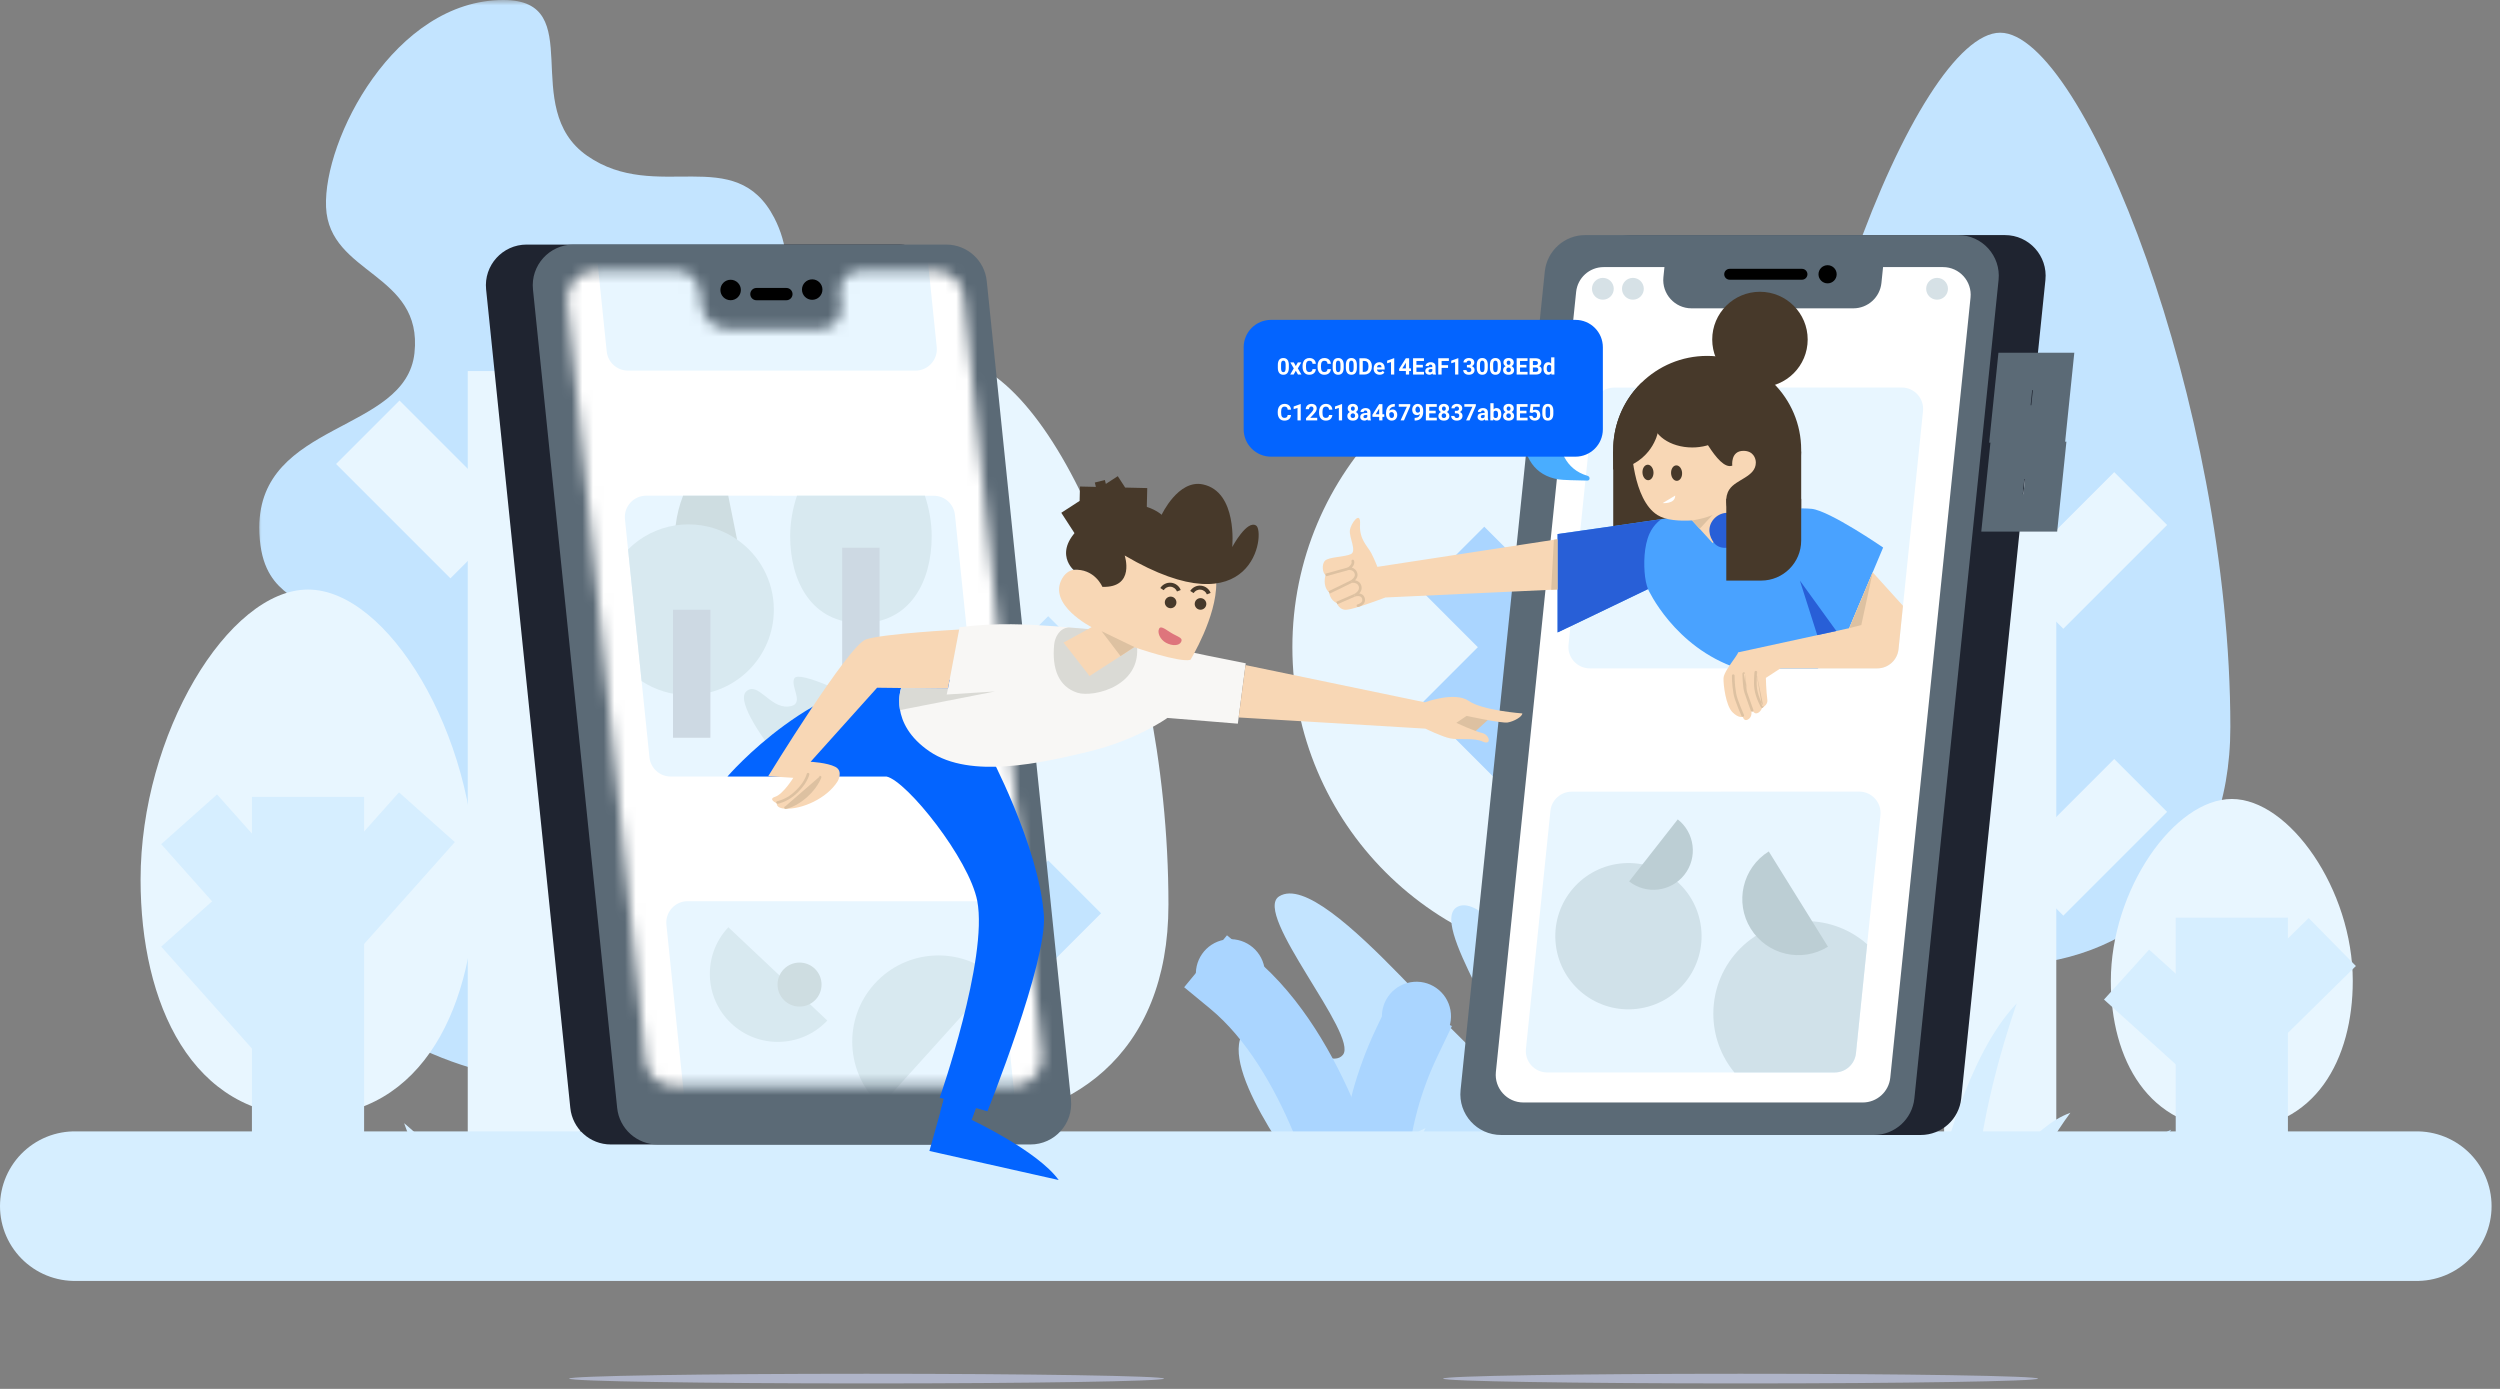 <svg width="234" height="130" viewBox="0 0 234 130" fill="none" xmlns="http://www.w3.org/2000/svg">
<rect x="0" y="0" width="234" height="130" fill="#808080" stroke="none"/>
<path fill-rule="evenodd" clip-rule="evenodd" d="M208.761 68.047C208.761 82.384 199.405 90.382 187.219 90.382C175.033 90.382 165.677 82.384 165.677 68.047C165.677 37.861 179.426 3.061 187.219 3.061C195.011 3.061 208.761 37.861 208.761 68.047" fill="#C3E4FF"/>
<path d="M187.219 46.722V112.896" stroke="#E8F6FF" stroke-width="10.5" stroke-linecap="square"/>
<path d="M193.128 80.754L197.891 75.991" stroke="#E8F6FF" stroke-width="7" stroke-linecap="square"/>
<path d="M193.128 53.903L197.891 49.14" stroke="#E8F6FF" stroke-width="7" stroke-linecap="square"/>
<path fill-rule="evenodd" clip-rule="evenodd" d="M180.536 60.58C180.536 77.031 167.201 90.366 150.752 90.366C134.302 90.366 120.967 77.031 120.967 60.58C120.967 44.13 134.302 30.794 150.752 30.794C167.201 30.794 180.536 44.13 180.536 60.58" fill="#E8F6FF"/>
<path d="M150.752 54.805V112.895" stroke="#AAD5FF" stroke-width="10.5" stroke-linecap="square"/>
<path d="M157.814 80.869L162.577 76.106" stroke="#AAD5FF" stroke-width="8.4" stroke-linecap="square"/>
<path d="M157.814 59.513L162.577 54.75" stroke="#AAD5FF" stroke-width="8.4" stroke-linecap="square"/>
<path d="M143.689 70.678L138.927 65.915" stroke="#AAD5FF" stroke-width="8.4" stroke-linecap="square"/>
<path d="M143.689 60L138.927 55.237" stroke="#AAD5FF" stroke-width="8.4" stroke-linecap="square"/>
<path fill-rule="evenodd" clip-rule="evenodd" d="M109.367 84.657C109.367 98.84 100.106 105.205 88.727 105.205C77.35 105.205 68.089 98.84 68.089 84.657C68.089 58.237 79.353 33.565 88.727 33.565C98.103 33.565 109.367 58.237 109.367 84.657" fill="#E8F6FF"/>
<path d="M88.728 61.694V112.895" stroke="#C3E4FF" stroke-width="10.5" stroke-linecap="square"/>
<path d="M93.348 90.247L98.111 85.484" stroke="#C3E4FF" stroke-width="7" stroke-linecap="square"/>
<path d="M93.348 67.389L98.111 62.626" stroke="#C3E4FF" stroke-width="7" stroke-linecap="square"/>
<path d="M84.849 90.25L80.023 85.424" stroke="#C3E4FF" stroke-width="7" stroke-linecap="square"/>
<path d="M84.51 78.969L79.684 74.142" stroke="#C3E4FF" stroke-width="7" stroke-linecap="square"/>
<path fill-rule="evenodd" clip-rule="evenodd" d="M177.64 112.614L123.936 112.896C120.87 109.001 113.732 99.248 116.605 96.366C118.496 94.471 124.161 100.571 125.691 98.741C127.221 96.911 117.175 85.507 119.726 83.9C124.221 81.068 138.685 101.395 140.552 99.759C142.515 98.039 133.291 86.085 136.541 84.819C140.325 83.345 150.344 101.625 153.239 99.759C154.755 98.781 151.811 92.821 154 91.803C157.809 90.028 164.165 107.241 166.867 105.708C168.145 104.981 166.707 102.494 168.624 101.875C170.965 101.12 175.682 109.082 177.64 112.614" fill="#C3E4FF"/>
<path fill-rule="evenodd" clip-rule="evenodd" d="M203.229 105.736C203.15 105.841 200.765 109.023 200.466 111.953H196.275C198.254 108.02 203.12 105.785 203.229 105.736" fill="#C3E4FF"/>
<path fill-rule="evenodd" clip-rule="evenodd" d="M17.08 106.255C17.159 106.36 19.544 109.542 19.843 112.472H24.035C22.056 108.539 17.189 106.304 17.08 106.255" fill="#D6EEFF"/>
<path fill-rule="evenodd" clip-rule="evenodd" d="M108.213 106.346C108.292 106.452 110.676 109.633 110.975 112.564H115.167C113.188 108.631 108.322 106.395 108.213 106.346" fill="#D6EEFF"/>
<path fill-rule="evenodd" clip-rule="evenodd" d="M217.017 108.297C216.962 108.372 215.754 109.982 214.944 111.953H211.909C214.127 109.624 216.934 108.333 217.017 108.297" fill="#D6EEFF"/>
<path fill-rule="evenodd" clip-rule="evenodd" d="M43.93 112.472H39.489C39.463 109.282 37.825 105.128 37.825 105.128C37.825 105.128 42.698 109.107 43.93 112.472" fill="#D6EEFF"/>
<path fill-rule="evenodd" clip-rule="evenodd" d="M45.264 112.472C46.337 110.2 46.402 108.37 46.402 108.37C46.402 108.37 48.508 110.66 49.406 112.472H45.264Z" fill="#D6EEFF"/>
<path fill-rule="evenodd" clip-rule="evenodd" d="M188.77 93.912C188.707 94.105 185.241 103.666 184.907 111.953H179.31C179.643 108.211 177.974 103.692 177.974 103.692C177.974 103.692 180.953 105.977 181.723 109.238C181.723 109.238 184.034 98.843 188.77 93.912" fill="#D6EEFF"/>
<path fill-rule="evenodd" clip-rule="evenodd" d="M193.787 104.154C193.787 104.154 190.512 108.5 189.637 111.953H186.592C187.631 109.821 190.124 105.499 193.787 104.154" fill="#D6EEFF"/>
<path fill-rule="evenodd" clip-rule="evenodd" d="M220.22 91.82C220.22 99.101 216.751 105.714 208.898 105.714C201.044 105.714 197.575 99.101 197.575 91.82C197.575 83.279 203.51 74.785 208.898 74.785C214.285 74.785 220.22 83.279 220.22 91.82" fill="#E8F6FF"/>
<path d="M208.898 91.14V112.896" stroke="#D6EEFF" stroke-width="10.5" stroke-linecap="square"/>
<path d="M212.809 93.576L216.056 90.382" stroke="#D6EEFF" stroke-width="6.3" stroke-linecap="square"/>
<path d="M205.35 96.914L201.383 93.332" stroke="#D6EEFF" stroke-width="6.3" stroke-linecap="square"/>
<mask id="mask0" mask-type="alpha" maskUnits="userSpaceOnUse" x="23" y="0" width="52" height="102">
<path fill-rule="evenodd" clip-rule="evenodd" d="M23.85 0H74.961V101.377H23.85V0Z" fill="white"/>
</mask>
<g mask="url(#mask0)">
<path fill-rule="evenodd" clip-rule="evenodd" d="M29.407 57.951C28.615 55.579 24.273 55.981 24.272 49.367C24.271 39.408 37.986 40.545 38.795 33.041C39.603 25.538 30.791 25.717 30.518 19.388C30.245 13.059 36.946 -0 47.113 -0C55.13 -0 48.49 10.076 54.96 14.582C61.43 19.089 68.82 13.316 72.477 20.402C77.515 30.162 64.633 41.884 65.904 49.367C67.175 56.849 74.727 55.08 74.958 63.302C75.189 71.523 64.219 72.97 65.253 80.02C65.904 84.464 72.846 82.98 73.21 91.743C73.519 99.162 49.666 108.343 31.749 93.245C13.831 78.147 32.431 67.004 29.407 57.951" fill="#C3E4FF"/>
</g>
<path d="M49.031 39.98V112.896" stroke="#E8F6FF" stroke-width="10.5" stroke-linecap="square"/>
<path d="M56.106 86.604L60.869 81.841" stroke="#E8F6FF" stroke-width="8.4" stroke-linecap="square"/>
<path d="M54.654 60.996L59.417 56.233" stroke="#E8F6FF" stroke-width="8.4" stroke-linecap="square"/>
<path d="M54.654 48.192L59.417 43.429" stroke="#E8F6FF" stroke-width="8.4" stroke-linecap="square"/>
<path d="M42.158 48.192L37.395 43.429" stroke="#E8F6FF" stroke-width="8.4" stroke-linecap="square"/>
<path d="M68.193 112.179C68.193 112.179 63.957 102.658 57.564 98.121" stroke="#AAD5FF" stroke-width="6.3" stroke-linecap="square"/>
<path d="M70.321 112.472C70.321 112.472 69.628 98.065 74.866 92.781" stroke="#AAD5FF" stroke-width="6.3" stroke-linecap="square"/>
<path fill-rule="evenodd" clip-rule="evenodd" d="M70.908 92.781C70.908 94.567 72.355 96.014 74.141 96.014C75.927 96.014 77.374 94.567 77.374 92.781C77.374 90.995 75.927 89.547 74.141 89.547C72.355 89.547 70.908 90.995 70.908 92.781" fill="#AAD5FF"/>
<path fill-rule="evenodd" clip-rule="evenodd" d="M55.546 99.496C55.546 101.282 56.993 102.729 58.779 102.729C60.565 102.729 62.012 101.282 62.012 99.496C62.012 97.71 60.565 96.262 58.779 96.262C56.993 96.262 55.546 97.71 55.546 99.496" fill="#AAD5FF"/>
<path d="M128.539 111.676C128.539 111.676 128.049 105.15 131.698 97.522" stroke="#AAD5FF" stroke-width="6.3" stroke-linecap="square"/>
<path d="M126.496 112.343C126.496 112.343 123.371 98.658 115.271 91.979" stroke="#AAD5FF" stroke-width="6.3" stroke-linecap="square"/>
<path fill-rule="evenodd" clip-rule="evenodd" d="M118.349 90.566C118.666 92.323 117.499 94.005 115.741 94.322C113.984 94.64 112.302 93.472 111.985 91.715C111.668 89.958 112.835 88.276 114.592 87.959C116.349 87.641 118.031 88.808 118.349 90.566" fill="#AAD5FF"/>
<path fill-rule="evenodd" clip-rule="evenodd" d="M135.763 94.548C136.08 96.305 134.913 97.987 133.156 98.305C131.399 98.622 129.717 97.455 129.399 95.698C129.082 93.94 130.249 92.258 132.006 91.941C133.764 91.624 135.445 92.791 135.763 94.548" fill="#AAD5FF"/>
<path fill-rule="evenodd" clip-rule="evenodd" d="M81.467 96.36C81.365 96.496 74.768 105.159 74.6 111.947H69.272C69.986 109.737 73.079 101.652 81.467 96.36" fill="#C3E4FF"/>
<path fill-rule="evenodd" clip-rule="evenodd" d="M66.404 111.953H62.16C61.321 108.763 58.779 106.774 58.779 106.774C58.779 106.774 63.826 107.761 66.404 111.953" fill="#C3E4FF"/>
<path fill-rule="evenodd" clip-rule="evenodd" d="M144.394 103.543C144.487 103.66 146.474 108.231 146.238 112.563H153.234C153.368 110.195 154.87 106.806 154.87 106.806C154.87 106.806 151.789 108.053 149.706 111.616C149.706 111.616 148.13 105.188 144.394 103.543" fill="#D6EEFF"/>
<path fill-rule="evenodd" clip-rule="evenodd" d="M133.427 105.592C133.344 105.752 131.66 108.671 131.216 112.082L124.546 112.767C124.092 109.734 123.111 108.045 123.111 108.045C123.111 108.045 125.912 108.86 127.407 111.241C127.407 111.241 129.14 107.577 133.427 105.592" fill="#D6EEFF"/>
<path fill-rule="evenodd" clip-rule="evenodd" d="M44.502 82.34C44.502 93.948 39.701 104.492 28.83 104.492C17.959 104.492 13.158 93.948 13.158 82.34C13.158 68.723 21.373 55.182 28.83 55.182C36.287 55.182 44.502 68.723 44.502 82.34" fill="#E8F6FF"/>
<path d="M28.83 79.837V112.896" stroke="#D6EEFF" stroke-width="10.5" stroke-linecap="square"/>
<path d="M33.388 83.869L37.63 79.106" stroke="#D6EEFF" stroke-width="7" stroke-linecap="square"/>
<path d="M24.272 93.656L20.03 88.892" stroke="#D6EEFF" stroke-width="7" stroke-linecap="square"/>
<path d="M24.272 84.064L20.03 79.301" stroke="#D6EEFF" stroke-width="7" stroke-linecap="square"/>
<path d="M226.211 112.896H7" stroke="#D6EEFF" stroke-width="14" stroke-linecap="round"/>
<path fill-rule="evenodd" clip-rule="evenodd" d="M190.761 129.037C190.761 129.287 178.294 129.489 162.917 129.489C147.539 129.489 135.072 129.287 135.072 129.037C135.072 128.787 147.539 128.584 162.917 128.584C178.294 128.584 190.761 128.787 190.761 129.037" fill="#AFB4C8"/>
<path fill-rule="evenodd" clip-rule="evenodd" d="M144.886 106.235H179.78C181.734 106.235 183.371 104.757 183.571 102.814L191.452 26.205C191.683 23.958 189.92 22.004 187.662 22.004H152.769C150.815 22.004 149.178 23.481 148.978 25.425L141.096 102.034C140.864 104.281 142.627 106.235 144.886 106.235" fill="#1F2430"/>
<path fill-rule="evenodd" clip-rule="evenodd" d="M187.067 26.204L179.185 102.813C178.985 104.757 177.348 106.234 175.394 106.234H140.501C138.241 106.234 136.478 104.28 136.709 102.034L144.592 25.424C144.791 23.48 146.428 22.003 148.382 22.003H183.276C185.535 22.003 187.297 23.957 187.067 26.204" fill="#5B6A76"/>
<path fill-rule="evenodd" clip-rule="evenodd" d="M142.59 103.192H174.354C175.682 103.192 176.795 102.188 176.93 100.868L184.442 27.855C184.599 26.328 183.401 25 181.866 25H150.102C148.775 25 147.662 26.004 147.526 27.325L140.014 100.338C139.857 101.865 141.055 103.192 142.59 103.192" fill="white"/>
<path fill-rule="evenodd" clip-rule="evenodd" d="M192.216 34.764L191.71 39.682H188.127L188.633 34.764H192.216Z" stroke="#5B6A76" stroke-width="3.5"/>
<path fill-rule="evenodd" clip-rule="evenodd" d="M191.477 43.089L190.971 48.008H187.388L187.894 43.089H191.477Z" stroke="#5B6A76" stroke-width="3.5"/>
<path fill-rule="evenodd" clip-rule="evenodd" d="M176.519 22.429L176.102 26.485C175.963 27.834 174.827 28.86 173.471 28.86H158.326C156.759 28.86 155.535 27.504 155.695 25.944L156.057 22.429H176.519Z" fill="#5B6A76"/>
<path fill-rule="evenodd" clip-rule="evenodd" d="M168.665 26.182H161.897C161.616 26.182 161.387 25.953 161.387 25.672C161.387 25.391 161.616 25.162 161.897 25.162H168.665C168.946 25.162 169.176 25.391 169.176 25.672C169.176 25.953 168.946 26.182 168.665 26.182" fill="black"/>
<path fill-rule="evenodd" clip-rule="evenodd" d="M171.913 25.672C171.913 26.142 171.532 26.523 171.062 26.523C170.592 26.523 170.211 26.142 170.211 25.672C170.211 25.202 170.592 24.822 171.062 24.822C171.532 24.822 171.913 25.202 171.913 25.672" fill="black"/>
<path fill-rule="evenodd" clip-rule="evenodd" d="M179.994 38.478L177.701 60.763C177.596 61.783 176.736 62.56 175.71 62.56H148.804C147.618 62.56 146.692 61.533 146.813 60.353L149.106 38.075C149.211 37.055 150.07 36.279 151.096 36.278L178.002 36.271C179.189 36.27 180.116 37.297 179.994 38.478" fill="#E8F6FF"/>
<path fill-rule="evenodd" clip-rule="evenodd" d="M176.009 76.3L173.717 98.585C173.612 99.606 172.752 100.382 171.725 100.382H144.82C143.633 100.382 142.707 99.356 142.828 98.175L145.121 75.898C145.226 74.877 146.086 74.101 147.112 74.101L174.017 74.093C175.204 74.093 176.131 75.12 176.009 76.3" fill="#E8F6FF"/>
<path fill-rule="evenodd" clip-rule="evenodd" d="M151.048 27.03C151.048 27.594 150.591 28.051 150.027 28.051C149.464 28.051 149.007 27.594 149.007 27.03C149.007 26.466 149.464 26.009 150.027 26.009C150.591 26.009 151.048 26.466 151.048 27.03" fill="#D6E1E6"/>
<path fill-rule="evenodd" clip-rule="evenodd" d="M153.86 27.03C153.86 27.594 153.403 28.051 152.839 28.051C152.275 28.051 151.818 27.594 151.818 27.03C151.818 26.466 152.275 26.009 152.839 26.009C153.403 26.009 153.86 26.466 153.86 27.03" fill="#D6E1E6"/>
<path fill-rule="evenodd" clip-rule="evenodd" d="M182.33 27.03C182.33 27.594 181.873 28.051 181.309 28.051C180.746 28.051 180.289 27.594 180.289 27.03C180.289 26.466 180.746 26.009 181.309 26.009C181.873 26.009 182.33 26.466 182.33 27.03" fill="#D6E1E6"/>
<path fill-rule="evenodd" clip-rule="evenodd" d="M142.626 37.385L142.55 37.46V40.316C142.55 42.832 143.669 44.513 145.878 44.872C146.246 44.932 147.512 44.965 148.57 44.983C148.844 44.988 148.86 44.614 148.598 44.538C146.464 43.915 145.878 41.976 145.878 40.316V37.46L145.802 37.385H142.626Z" fill="#49ADFF"/>
<path fill-rule="evenodd" clip-rule="evenodd" d="M174.767 88.385L173.716 98.585C173.611 99.606 172.751 100.382 171.725 100.382H162.339C161.107 98.886 160.368 96.969 160.368 94.88C160.368 90.094 164.247 86.216 169.032 86.216C171.232 86.216 173.238 87.035 174.767 88.385" fill="#D0E1E9"/>
<path fill-rule="evenodd" clip-rule="evenodd" d="M159.218 86.804C159.673 90.558 156.999 93.97 153.246 94.425C149.493 94.88 146.081 92.206 145.626 88.452C145.171 84.699 147.845 81.287 151.598 80.832C155.352 80.377 158.763 83.051 159.218 86.804" fill="#D0E1E9"/>
<path fill-rule="evenodd" clip-rule="evenodd" d="M165.557 79.695C163.095 81.225 162.34 84.461 163.869 86.923C165.399 89.385 168.635 90.141 171.097 88.611L165.557 79.695Z" fill="#BCCED4"/>
<path fill-rule="evenodd" clip-rule="evenodd" d="M152.487 82.5C154.09 83.757 156.408 83.476 157.665 81.872C158.921 80.269 158.64 77.951 157.037 76.694L152.487 82.5Z" fill="#BCCED4"/>
<path fill-rule="evenodd" clip-rule="evenodd" d="M118.971 42.745H147.464C148.88 42.745 150.028 41.597 150.028 40.181V32.504C150.028 31.088 148.88 29.94 147.464 29.94H118.971C117.555 29.94 116.407 31.088 116.407 32.504V40.181C116.407 41.597 117.555 42.745 118.971 42.745" fill="#0364FF"/>
<path fill-rule="evenodd" clip-rule="evenodd" d="M169.199 31.778C169.199 34.245 167.199 36.245 164.731 36.245C162.264 36.245 160.264 34.245 160.264 31.778C160.264 29.31 162.264 27.31 164.731 27.31C167.199 27.31 169.199 29.31 169.199 31.778" fill="#47392A"/>
<path fill-rule="evenodd" clip-rule="evenodd" d="M168.591 42.109C168.591 42.162 168.591 42.213 168.59 42.266C168.506 47.053 164.601 50.907 159.795 50.907C155.902 50.907 152.602 48.382 151.441 44.878C151.34 44.571 151.255 44.257 151.187 43.935C151.073 43.396 151.008 42.838 150.998 42.266C150.997 42.213 150.997 42.162 150.997 42.109C150.997 40.031 151.717 38.121 152.922 36.615C153.146 36.335 153.388 36.07 153.644 35.819C155.23 34.267 157.399 33.312 159.795 33.312C164.652 33.312 168.591 37.251 168.591 42.109" fill="#47392A"/>
<path fill-rule="evenodd" clip-rule="evenodd" d="M129.674 55.925L149.371 55.008L156.097 48.888L128.923 53.057C128.923 53.057 128.688 52.424 128.35 51.772C128.011 51.119 127.21 50.488 127.3 49.096C127.389 47.704 126.42 48.983 126.349 49.654C126.277 50.326 127.004 51.577 126.452 51.86C125.899 52.143 124.356 52.117 124.013 52.49C123.671 52.863 123.812 53.679 124.075 53.821C124.075 53.821 123.733 54.828 124.408 55.451C124.408 55.451 124.465 56.166 125.123 56.446C125.123 56.446 125.362 57.154 126.077 57.07C126.793 56.985 128.41 56.395 129.674 55.925" fill="#F8D7B5"/>
<path fill-rule="evenodd" clip-rule="evenodd" d="M150.998 53.858H168.592V42.266H150.998V53.858Z" fill="#47392A"/>
<path fill-rule="evenodd" clip-rule="evenodd" d="M176.261 51.249L173.084 58.798C173.084 58.798 172.69 61.305 170.139 62.56H162.638C156.691 60.578 154.252 55.139 154.252 55.139L145.791 59.196V49.988C145.791 49.988 159.533 48.034 159.444 47.982C159.321 47.912 167.885 47.437 169.579 47.627C171.274 47.817 176.261 51.249 176.261 51.249" fill="#49A2FF"/>
<path fill-rule="evenodd" clip-rule="evenodd" d="M155.502 48.597C155.502 48.597 154.814 49.024 154.398 49.94C153.855 51.137 153.841 52.834 153.975 53.958C154.059 54.665 154.252 55.139 154.252 55.139C154.252 55.139 146.418 58.919 145.791 59.196V49.988C146.704 49.855 155.502 48.597 155.502 48.597" fill="#285FD7"/>
<path fill-rule="evenodd" clip-rule="evenodd" d="M178.118 56.703L177.702 60.762C177.596 61.783 176.737 62.56 175.71 62.56H166.651L165.285 63.451C165.285 63.451 165.31 64.664 165.426 65.531C165.485 65.978 164.932 66.257 164.932 66.257C164.932 66.257 164.791 66.681 164.431 66.77C164.135 66.844 163.888 66.301 163.816 66.107C164.206 67.155 163.58 67.425 163.391 67.4C163.199 67.374 163.121 67.092 163.121 67.092C163.121 67.092 162.737 67.258 162.14 66.643C161.543 66.026 161.299 64.126 161.321 63.468C161.329 63.239 161.498 62.906 161.714 62.56C161.733 62.529 161.752 62.498 161.772 62.468C162.169 61.849 162.685 61.21 162.685 61.063L173.083 58.798L175.284 53.569L178.118 56.703Z" fill="#F8D7B5"/>
<path fill-rule="evenodd" clip-rule="evenodd" d="M161.864 45.819C161.386 46.544 161.584 47.498 161.858 48.055C161.95 48.246 162.053 48.392 162.141 48.464C162.481 48.746 160.298 50.826 160.298 50.826L158.377 48.713C157.17 48.781 155.916 48.696 155.138 48.208C152.818 46.753 152.673 41.699 152.711 41.446L154.651 39.387C154.651 39.387 157.579 38.103 158.026 38.646C158.843 39.641 160.759 44.096 162.141 43.585C162.141 43.585 161.964 42.199 163.187 42.199C164.098 42.199 164.346 42.89 164.346 43.29C164.346 44.638 162.506 44.843 161.864 45.819" fill="#F8D7B5"/>
<path fill-rule="evenodd" clip-rule="evenodd" d="M156.412 44.312C156.434 44.712 156.683 45.023 156.968 45.007C157.254 44.991 157.467 44.654 157.444 44.254C157.422 43.854 157.172 43.542 156.887 43.559C156.602 43.574 156.389 43.912 156.412 44.312" fill="#47392A"/>
<path fill-rule="evenodd" clip-rule="evenodd" d="M153.735 44.252C153.757 44.651 154.006 44.963 154.291 44.947C154.576 44.931 154.789 44.594 154.767 44.194C154.744 43.794 154.495 43.482 154.21 43.498C153.925 43.514 153.712 43.851 153.735 44.252" fill="#47392A"/>
<path fill-rule="evenodd" clip-rule="evenodd" d="M155.314 39.363C155.314 39.916 155.216 40.448 155.037 40.942C155.014 41.003 154.99 41.067 154.962 41.128C154.79 41.541 154.559 41.924 154.281 42.266C153.532 43.186 152.433 43.809 151.187 43.936C151.123 43.942 151.061 43.947 150.997 43.949V42.266H150.998C150.997 42.213 150.997 42.162 150.997 42.109C150.997 40.032 151.717 38.121 152.922 36.616C153.146 36.335 153.388 36.07 153.644 35.82C154.227 36.301 154.689 36.925 154.978 37.638C155.195 38.17 155.314 38.752 155.314 39.363" fill="#47392A"/>
<path fill-rule="evenodd" clip-rule="evenodd" d="M162.14 39.256C162.14 40.459 160.99 41.472 159.418 41.783C159.294 41.808 159.167 41.829 159.037 41.844C158.829 41.87 158.614 41.883 158.396 41.883C156.327 41.883 154.651 40.707 154.651 39.256C154.651 39.117 154.666 38.98 154.697 38.846C154.977 37.589 156.526 36.628 158.396 36.628C160.444 36.628 162.108 37.782 162.139 39.214C162.14 39.228 162.14 39.242 162.14 39.256" fill="#47392A"/>
<path fill-rule="evenodd" clip-rule="evenodd" d="M155.625 47.09C155.625 47.09 156.8 47.199 156.8 46.384Z" fill="white"/>
<path fill-rule="evenodd" clip-rule="evenodd" d="M162.7 48.377C163.36 48.953 163.403 49.984 162.796 50.679C162.189 51.374 161.02 51.502 160.481 50.867C159.914 50.198 159.799 49.286 160.405 48.591C161.012 47.896 162.039 47.8 162.7 48.377" fill="#285FD7"/>
<path fill-rule="evenodd" clip-rule="evenodd" d="M164.843 54.343H161.58V46.697H168.591V50.594C168.591 52.665 166.913 54.343 164.843 54.343" fill="#47392A"/>
<path fill-rule="evenodd" clip-rule="evenodd" d="M158.377 48.713C158.377 48.713 159.661 48.521 160.31 48.184L159.089 49.497L158.377 48.713Z" fill="#DDC1A1"/>
<path fill-rule="evenodd" clip-rule="evenodd" d="M145.791 50.469V55.175L145.194 55.203L145.442 50.523L145.791 50.469Z" fill="#DDC1A1"/>
<path fill-rule="evenodd" clip-rule="evenodd" d="M173.083 58.798L174.22 58.502L175.285 53.569L173.083 58.798Z" fill="#DDC1A1"/>
<path fill-rule="evenodd" clip-rule="evenodd" d="M168.469 54.344L171.882 59.06L170.095 59.449L168.469 54.344Z" fill="#285FD7"/>
<path fill-rule="evenodd" clip-rule="evenodd" d="M126.575 52.393C126.64 52.369 126.712 52.402 126.736 52.467C126.827 52.712 126.693 52.939 126.579 53.078C126.564 53.096 126.549 53.113 126.534 53.129C126.545 53.132 126.555 53.136 126.566 53.139C126.744 53.199 126.949 53.334 127.04 53.625C127.127 53.904 126.989 54.141 126.859 54.291C126.851 54.3 126.843 54.309 126.835 54.317C126.845 54.319 126.855 54.321 126.866 54.324C127.066 54.368 127.311 54.488 127.412 54.791C127.522 55.121 127.388 55.379 127.23 55.549C127.316 55.56 127.405 55.585 127.488 55.636C127.602 55.705 127.692 55.817 127.739 55.98C127.784 56.137 127.768 56.275 127.713 56.392C127.66 56.505 127.573 56.588 127.489 56.648C127.404 56.709 127.316 56.749 127.25 56.774C127.216 56.787 127.188 56.797 127.168 56.803C127.158 56.806 127.149 56.808 127.143 56.81C127.14 56.81 127.138 56.811 127.136 56.812L127.134 56.812L127.133 56.812L127.133 56.812L127.133 56.812C127.133 56.812 127.133 56.812 127.103 56.691L127.133 56.812C127.066 56.829 126.998 56.787 126.982 56.72C126.966 56.653 127.007 56.585 127.074 56.569C127.074 56.569 127.074 56.569 127.074 56.569C127.074 56.569 127.074 56.569 127.074 56.569C127.074 56.569 127.074 56.569 127.074 56.569C127.074 56.569 127.074 56.569 127.074 56.569C127.074 56.569 127.074 56.569 127.074 56.569C127.074 56.569 127.074 56.569 127.074 56.569C127.074 56.569 127.074 56.569 127.074 56.569L127.074 56.569L127.078 56.568C127.082 56.567 127.088 56.565 127.095 56.563C127.111 56.558 127.133 56.551 127.16 56.541C127.213 56.52 127.281 56.488 127.344 56.444C127.407 56.4 127.458 56.346 127.487 56.285C127.515 56.226 127.527 56.15 127.498 56.049L127.498 56.049C127.468 55.944 127.415 55.885 127.357 55.849C127.296 55.812 127.22 55.795 127.138 55.792C127.056 55.79 126.977 55.802 126.916 55.815C126.886 55.822 126.862 55.829 126.845 55.834C126.837 55.836 126.831 55.838 126.827 55.839L126.823 55.841L126.822 55.841L126.822 55.841C126.822 55.841 126.822 55.841 126.822 55.839L126.73 55.61C126.729 55.608 126.729 55.608 126.729 55.608L126.729 55.608L126.73 55.608L126.734 55.606C126.738 55.604 126.745 55.601 126.753 55.597C126.77 55.589 126.794 55.575 126.822 55.558C126.88 55.523 126.954 55.472 127.021 55.405C127.155 55.273 127.25 55.097 127.174 54.87L127.174 54.87C127.111 54.682 126.963 54.602 126.811 54.568C126.735 54.551 126.663 54.548 126.608 54.548C126.581 54.549 126.56 54.55 126.545 54.551C126.538 54.552 126.532 54.553 126.529 54.553L126.525 54.553L126.525 54.553C126.525 54.553 126.525 54.553 126.525 54.553L126.442 54.323C126.442 54.323 126.442 54.323 126.442 54.323L126.442 54.322L126.442 54.322L126.446 54.32C126.449 54.318 126.454 54.315 126.46 54.311C126.473 54.302 126.492 54.289 126.514 54.272C126.559 54.237 126.617 54.187 126.67 54.126C126.78 54 126.849 53.854 126.801 53.7L126.916 53.664L126.801 53.7C126.74 53.503 126.608 53.417 126.487 53.377C126.425 53.356 126.366 53.348 126.322 53.345C126.3 53.344 126.283 53.344 126.272 53.344C126.266 53.344 126.262 53.344 126.259 53.344L126.257 53.344C126.257 53.344 126.257 53.344 126.257 53.344L125.793 53.384L126.174 53.117L126.174 53.117L126.174 53.117L126.175 53.117L126.175 53.117L126.178 53.114C126.181 53.112 126.186 53.109 126.192 53.104C126.204 53.095 126.221 53.081 126.242 53.064C126.283 53.028 126.337 52.978 126.385 52.919C126.49 52.793 126.542 52.665 126.501 52.554C126.477 52.489 126.511 52.417 126.575 52.393ZM126.442 54.323C126.442 54.323 126.442 54.323 126.442 54.323L126.442 54.323ZM126.822 55.841C126.822 55.841 126.822 55.841 126.822 55.841L126.822 55.841Z" fill="#DDC1A1"/>
<path fill-rule="evenodd" clip-rule="evenodd" d="M126.28 53.34L124.109 53.942L124.042 53.701L126.213 53.099L126.28 53.34Z" fill="#DDC1A1"/>
<path fill-rule="evenodd" clip-rule="evenodd" d="M126.562 54.542L124.464 55.563L124.354 55.338L126.452 54.317L126.562 54.542Z" fill="#DDC1A1"/>
<path fill-rule="evenodd" clip-rule="evenodd" d="M126.83 55.838L125.173 56.56L125.073 56.331L126.73 55.608L126.83 55.838Z" fill="#DDC1A1"/>
<path fill-rule="evenodd" clip-rule="evenodd" d="M162.238 63.118C162.307 63.119 162.362 63.177 162.36 63.246C162.36 63.246 162.36 63.246 162.36 63.246L162.36 63.246L162.36 63.248L162.36 63.254C162.36 63.259 162.36 63.267 162.36 63.278C162.36 63.3 162.36 63.332 162.36 63.374C162.361 63.457 162.364 63.578 162.371 63.728C162.387 64.029 162.423 64.445 162.504 64.906C162.557 65.212 162.737 65.71 162.909 66.142C162.994 66.355 163.076 66.549 163.136 66.689C163.166 66.759 163.191 66.816 163.209 66.855C163.217 66.875 163.224 66.89 163.229 66.9L163.234 66.912L163.235 66.915L163.121 66.967C163.007 67.018 163.007 67.018 163.007 67.018L163.005 67.014L163 67.002C162.995 66.991 162.988 66.976 162.979 66.956C162.962 66.916 162.937 66.859 162.906 66.788C162.845 66.646 162.763 66.45 162.677 66.234C162.506 65.806 162.316 65.285 162.257 64.949C162.174 64.476 162.137 64.05 162.121 63.742C162.113 63.587 162.11 63.462 162.11 63.376C162.109 63.333 162.109 63.299 162.11 63.276C162.11 63.264 162.11 63.255 162.11 63.249L162.11 63.242L162.11 63.241L162.11 63.24C162.11 63.24 162.11 63.24 162.235 63.243L162.11 63.24C162.112 63.171 162.169 63.116 162.238 63.118ZM163.121 66.967L163.007 67.018C163.035 67.081 163.11 67.109 163.173 67.081C163.236 67.053 163.264 66.978 163.235 66.915L163.121 66.967Z" fill="#DDC1A1"/>
<path fill-rule="evenodd" clip-rule="evenodd" d="M163.343 63.05C163.343 63.05 163.343 63.05 163.343 63.05L163.343 63.053L163.343 63.063C163.343 63.072 163.343 63.085 163.344 63.102C163.344 63.136 163.345 63.185 163.346 63.246C163.349 63.367 163.355 63.534 163.367 63.718C163.39 64.091 163.436 64.515 163.522 64.77M163.218 63.05C163.093 63.05 163.093 63.05 163.093 63.05L163.093 63.054L163.093 63.065C163.093 63.074 163.093 63.088 163.093 63.105C163.094 63.14 163.094 63.19 163.096 63.252C163.099 63.375 163.105 63.546 163.117 63.734C163.14 64.105 163.187 64.56 163.285 64.85C163.368 65.095 163.517 65.516 163.645 65.876C163.709 66.056 163.768 66.221 163.811 66.34C163.833 66.4 163.85 66.449 163.862 66.483L163.881 66.535C163.905 66.6 163.976 66.634 164.041 66.61C164.106 66.587 164.14 66.515 164.117 66.45L164.098 66.398C164.086 66.364 164.068 66.316 164.047 66.256C164.004 66.136 163.945 65.972 163.881 65.792C163.753 65.432 163.604 65.012 163.522 64.77M163.343 63.05C163.343 62.981 163.287 62.925 163.218 62.925C163.149 62.925 163.093 62.981 163.093 63.05L163.218 63.05" fill="#DDC1A1"/>
<path fill-rule="evenodd" clip-rule="evenodd" d="M164.361 62.791C164.43 62.799 164.479 62.861 164.471 62.929L164.471 62.93L164.471 62.932L164.47 62.939C164.47 62.946 164.469 62.955 164.467 62.968C164.465 62.994 164.461 63.031 164.457 63.078C164.449 63.172 164.439 63.304 164.432 63.456C164.418 63.761 164.416 64.141 164.46 64.451C164.518 64.862 164.663 65.266 164.794 65.57C164.86 65.722 164.922 65.847 164.967 65.934C164.99 65.978 165.008 66.012 165.021 66.035C165.028 66.046 165.032 66.055 165.036 66.061L165.039 66.067L165.04 66.068L165.04 66.069M164.932 66.132C164.824 66.195 164.824 66.195 164.824 66.195L164.824 66.194L164.823 66.192L164.818 66.185C164.815 66.178 164.809 66.168 164.802 66.156C164.788 66.131 164.769 66.095 164.745 66.05C164.698 65.958 164.633 65.828 164.565 65.67C164.428 65.355 164.275 64.928 164.212 64.486C164.165 64.152 164.168 63.754 164.182 63.444C164.189 63.289 164.199 63.153 164.208 63.057C164.212 63.008 164.215 62.97 164.218 62.943C164.22 62.93 164.221 62.919 164.221 62.912L164.222 62.904L164.222 62.902L164.223 62.901C164.223 62.901 164.223 62.901 164.347 62.915L164.223 62.901C164.23 62.833 164.292 62.783 164.361 62.791M164.932 66.132L164.824 66.195C164.859 66.255 164.936 66.275 164.996 66.24C165.055 66.205 165.075 66.128 165.04 66.069" fill="#DDC1A1"/>
<path fill-rule="evenodd" clip-rule="evenodd" d="M108.954 129.037C108.954 129.287 96.488 129.489 81.11 129.489C65.732 129.489 53.266 129.287 53.266 129.037C53.266 128.787 65.732 128.584 81.11 128.584C96.488 128.584 108.954 128.787 108.954 129.037" fill="#AFB4C8"/>
<path fill-rule="evenodd" clip-rule="evenodd" d="M92.066 107.123H57.172C55.218 107.123 53.581 105.645 53.381 103.702L45.5 27.093C45.269 24.846 47.032 22.892 49.291 22.892H84.184C86.138 22.892 87.775 24.369 87.975 26.313L95.857 102.922C96.088 105.169 94.325 107.123 92.066 107.123" fill="#1F2430"/>
<path fill-rule="evenodd" clip-rule="evenodd" d="M96.452 107.123H61.559C59.605 107.123 57.968 105.646 57.767 103.702L49.886 27.093C49.655 24.846 51.418 22.892 53.677 22.892H88.57C90.524 22.892 92.161 24.369 92.36 26.313L100.243 102.922C100.475 105.169 98.711 107.123 96.452 107.123" fill="#5B6A76"/>
<mask id="mask1" mask-type="alpha" maskUnits="userSpaceOnUse" x="53" y="25" width="45" height="77">
<path fill-rule="evenodd" clip-rule="evenodd" d="M80.467 25.351C79.362 25.351 78.5 26.307 78.613 27.406V27.406L78.741 28.646C78.859 29.795 77.958 30.794 76.803 30.794V30.794H68.131C66.85 30.794 65.776 29.825 65.645 28.551V28.551L65.511 27.253C65.4 26.173 64.49 25.351 63.404 25.351V25.351H55.684C54.142 25.351 52.94 26.684 53.097 28.218V28.218L60.41 99.301C60.547 100.628 61.663 101.635 62.996 101.635V101.635H94.932C96.474 101.635 97.677 100.302 97.519 98.769V98.769L90.205 27.686C90.068 26.359 88.952 25.351 87.619 25.351V25.351H80.467Z" fill="white"/>
</mask>
<g mask="url(#mask1)">
<path fill-rule="evenodd" clip-rule="evenodd" d="M45.48 108.853H103.485V21.118H45.48V108.853Z" fill="white"/>
<path fill-rule="evenodd" clip-rule="evenodd" d="M62.376 86.558L64.669 108.843C64.774 109.864 65.634 110.64 66.66 110.64H93.566C94.752 110.64 95.679 109.613 95.557 108.433L93.264 86.156C93.159 85.135 92.3 84.359 91.273 84.359L64.368 84.351C63.181 84.35 62.255 85.377 62.376 86.558" fill="#E8F6FF"/>
<path fill-rule="evenodd" clip-rule="evenodd" d="M58.496 48.601L60.789 70.886C60.894 71.907 61.754 72.683 62.78 72.683H89.686C90.872 72.683 91.799 71.656 91.677 70.476L89.384 48.199C89.279 47.178 88.42 46.402 87.394 46.402L60.488 46.394C59.301 46.394 58.374 47.42 58.496 48.601" fill="#E8F6FF"/>
<path fill-rule="evenodd" clip-rule="evenodd" d="M54.496 10.608L56.788 32.893C56.894 33.914 57.754 34.69 58.78 34.69H85.686C86.872 34.69 87.798 33.664 87.677 32.483L85.384 10.206C85.279 9.185 84.419 8.409 83.393 8.409L56.488 8.401C55.301 8.401 54.374 9.427 54.496 10.608" fill="#E8F6FF"/>
<path fill-rule="evenodd" clip-rule="evenodd" d="M77.436 95.523C75.025 98.081 70.997 98.199 68.44 95.788C65.882 93.377 65.763 89.349 68.174 86.791" fill="#D8E9F0"/>
<path fill-rule="evenodd" clip-rule="evenodd" d="M82.434 103.495C79.124 100.508 78.862 95.404 81.848 92.094C84.835 88.783 89.939 88.521 93.249 91.508" fill="#D8E9F0"/>
<path fill-rule="evenodd" clip-rule="evenodd" d="M87.206 50.194C87.206 54.453 85.177 58.322 80.582 58.322C75.989 58.322 73.96 54.453 73.96 50.194C73.96 48.896 74.194 47.601 74.597 46.394H86.568C86.971 47.601 87.206 48.896 87.206 50.194" fill="#D8E9F0"/>
<path d="M80.579 51.265V63.249" stroke="#CDD9E3" stroke-width="3.5"/>
<path fill-rule="evenodd" clip-rule="evenodd" d="M70.609 58.572C66.573 59.383 64.106 56.341 63.355 52.599C63.127 51.467 63.103 50.295 63.24 49.171C63.359 48.191 63.6 47.248 63.936 46.395L68.164 46.396L68.989 50.502L70.609 58.572Z" fill="#CEDDE1"/>
<path fill-rule="evenodd" clip-rule="evenodd" d="M72.06 69.928C72.06 69.928 68.773 65.691 69.852 64.716C70.93 63.741 72.036 66.264 73.756 66.135C75.477 66.007 73.926 64.289 74.349 63.493C74.771 62.697 79.968 65.288 79.968 65.288L72.06 69.928Z" fill="#D8E9F0"/>
<path fill-rule="evenodd" clip-rule="evenodd" d="M72.431 57.071C72.431 61.483 68.854 65.061 64.44 65.061C62.821 65.061 61.314 64.579 60.054 63.75L58.787 51.427C59.966 50.245 61.511 49.432 63.24 49.171C63.632 49.111 64.032 49.081 64.44 49.081C66.13 49.081 67.698 49.606 68.989 50.502C71.069 51.944 72.431 54.348 72.431 57.071" fill="#D8E9F0"/>
<path d="M64.742 57.071V69.055" stroke="#CDD9E3" stroke-width="3.5"/>
<path fill-rule="evenodd" clip-rule="evenodd" d="M76.897 92.156C76.897 93.294 75.975 94.216 74.837 94.216C73.7 94.216 72.778 93.294 72.778 92.156C72.778 91.019 73.7 90.097 74.837 90.097C75.975 90.097 76.897 91.019 76.897 92.156" fill="#CEDDE1"/>
</g>
<path fill-rule="evenodd" clip-rule="evenodd" d="M73.608 28.103H70.801C70.485 28.103 70.226 27.845 70.226 27.528C70.226 27.212 70.485 26.953 70.801 26.953H73.608C73.924 26.953 74.182 27.212 74.182 27.528C74.182 27.845 73.924 28.103 73.608 28.103" fill="black"/>
<path fill-rule="evenodd" clip-rule="evenodd" d="M76.98 27.105C76.98 27.635 76.551 28.063 76.022 28.063C75.493 28.063 75.064 27.635 75.064 27.105C75.064 26.576 75.493 26.147 76.022 26.147C76.551 26.147 76.98 26.576 76.98 27.105" fill="black"/>
<path fill-rule="evenodd" clip-rule="evenodd" d="M69.345 27.143C69.345 27.672 68.916 28.101 68.387 28.101C67.858 28.101 67.429 27.672 67.429 27.143C67.429 26.614 67.858 26.185 68.387 26.185C68.916 26.185 69.345 26.614 69.345 27.143" fill="black"/>
<path fill-rule="evenodd" clip-rule="evenodd" d="M91.865 102.265L90.933 104.814C90.933 104.814 97.128 107.726 99.095 110.451L86.993 107.731L89.058 100.356L91.865 102.265Z" fill="#0364FF"/>
<path fill-rule="evenodd" clip-rule="evenodd" d="M88.861 100.912L88.022 104.059L90.933 104.814L91.712 102.699L88.861 100.912Z" fill="#0364FF"/>
<path fill-rule="evenodd" clip-rule="evenodd" d="M68.089 72.683C68.089 72.683 76.373 62.996 86.001 63.278C95.629 63.561 92.504 70.332 92.504 70.332C92.504 70.332 97.243 79.163 97.709 85.668C98.024 90.058 92.423 104.02 92.423 104.02L87.956 102.75C87.956 102.75 92.51 89.712 91.47 84.32C90.716 80.412 84.889 73.101 82.98 72.683H68.089Z" fill="#0364FF"/>
<path fill-rule="evenodd" clip-rule="evenodd" d="M116.602 62.086L115.861 67.736L109.27 67.198C109.27 67.198 106.413 69.261 101.98 70.331C97.548 71.403 90.854 72.957 87.003 70.331C83.151 67.705 84.345 64.397 84.345 64.397L88.729 64.45L89.814 58.708C93.315 58.255 96.256 58.444 98.759 58.619C102.001 58.846 104.442 59.417 106.173 59.852C106.391 59.907 106.628 59.966 106.885 60.029C110.242 60.847 116.602 62.086 116.602 62.086" fill="#F8F7F5"/>
<path fill-rule="evenodd" clip-rule="evenodd" d="M100.854 64.844C99.082 64.28 98.441 62.578 98.672 60.313C98.733 59.709 99.135 58.795 100.03 58.729C103.272 58.956 106.22 59.336 106.336 59.889C107.234 64.203 102.323 65.313 100.854 64.844" fill="#DADAD5"/>
<path fill-rule="evenodd" clip-rule="evenodd" d="M101.98 63.278L106.173 60.578C106.173 60.578 110.407 62.049 111.428 61.758C111.428 61.758 113.884 57.741 113.842 54.545L110.879 50.525L104.93 49.76L103.182 54.93C103.06 53.962 100.5 52.258 99.416 54.151C98.017 56.592 102.174 58.702 102.174 58.702L99.552 60.145L101.98 63.278Z" fill="#F8D7B5"/>
<path fill-rule="evenodd" clip-rule="evenodd" d="M100.476 53.332C100.476 53.332 98.11 51.308 102.125 48.554C106.14 45.8 108.731 48.184 108.731 48.184C108.731 48.184 110.278 44.858 112.582 45.339C115.865 46.024 115.336 51.204 115.336 51.204C115.336 51.204 116.72 48.611 117.581 49.198C118.442 49.785 117.432 59.131 105.271 51.994C105.271 51.994 106.283 55.027 103.183 54.93C103.183 54.93 102.473 53.199 100.476 53.332" fill="#47392A"/>
<path d="M104.233 45.611L104.178 47.986L103.236 48.221L101.98 46.283" stroke="#47392A" stroke-width="6.3"/>
<path fill-rule="evenodd" clip-rule="evenodd" d="M110.107 56.469C110.061 56.766 109.784 56.969 109.487 56.923C109.19 56.877 108.987 56.6 109.032 56.303C109.078 56.006 109.356 55.803 109.653 55.848C109.949 55.894 110.153 56.172 110.107 56.469" fill="#47392A"/>
<path fill-rule="evenodd" clip-rule="evenodd" d="M112.906 56.61C112.86 56.907 112.582 57.11 112.286 57.065C111.989 57.019 111.785 56.741 111.831 56.444C111.877 56.147 112.155 55.944 112.451 55.99C112.748 56.036 112.952 56.313 112.906 56.61" fill="#47392A"/>
<path fill-rule="evenodd" clip-rule="evenodd" d="M106.173 60.561L103.107 59.08L104.881 61.41L106.173 60.561Z" fill="#DDC1A1"/>
<path fill-rule="evenodd" clip-rule="evenodd" d="M109.581 54.919C109.31 54.892 109.059 55.025 108.922 55.241L108.605 55.039C108.815 54.709 109.2 54.504 109.618 54.545L109.618 54.545C110.035 54.586 110.374 54.861 110.516 55.225L110.166 55.362C110.073 55.124 109.853 54.945 109.581 54.919" fill="#47392A"/>
<path fill-rule="evenodd" clip-rule="evenodd" d="M112.38 55.192C112.109 55.165 111.858 55.298 111.721 55.514L111.404 55.312C111.614 54.982 111.999 54.777 112.417 54.818L112.417 54.818C112.834 54.859 113.173 55.134 113.315 55.498L112.965 55.635C112.872 55.397 112.651 55.218 112.38 55.192" fill="#47392A"/>
<path fill-rule="evenodd" clip-rule="evenodd" d="M139.388 67.277L137.882 68.644L135.417 67.662L136.265 66.083L139.388 67.277Z" fill="#DDC1A1"/>
<path fill-rule="evenodd" clip-rule="evenodd" d="M115.937 67.154L133.421 68.201C133.421 68.201 134.942 68.951 135.751 69.115C136.559 69.28 137.965 69.029 138.793 69.415C139.621 69.8 139.467 68.779 138.716 68.606C137.965 68.432 136.309 67.662 136.309 67.662L137.272 67.007C137.272 67.007 140.545 67.72 141.123 67.624C141.701 67.527 142.49 67.084 142.49 66.776C142.49 66.776 138.755 66.507 137.464 65.602C136.174 64.697 133.363 65.736 133.363 65.736L116.58 62.251L115.937 67.154Z" fill="#F8D7B5"/>
<path fill-rule="evenodd" clip-rule="evenodd" d="M89.775 58.926C89.775 58.926 82.689 59.302 81.046 59.852C79.403 60.403 71.906 72.65 71.906 72.65L74.255 72.804C74.255 72.804 73.292 74.345 72.56 74.576C71.829 74.807 72.714 75.192 72.714 75.192C72.714 75.192 72.6 75.649 73.485 75.693C75.065 75.77 77.413 74.73 78.414 73.112C78.414 73.112 78.954 72.171 78.183 71.775C77.413 71.379 75.872 71.302 75.872 71.302L82.097 64.37L88.728 64.45L89.775 58.926Z" fill="#F8D7B5"/>
<path fill-rule="evenodd" clip-rule="evenodd" d="M110.547 60.097C110.361 60.448 109.736 60.48 109.15 60.17C108.565 59.86 108.308 59.192 108.494 58.841C108.68 58.491 109.243 59.045 109.829 59.355C110.414 59.666 110.733 59.747 110.547 60.097" fill="#DE757C"/>
<path fill-rule="evenodd" clip-rule="evenodd" d="M84.345 64.397L88.729 64.45L88.612 65.007L93.12 64.722L84.244 66.462C84.244 66.462 84.108 65.807 84.198 65.123C84.249 64.732 84.345 64.397 84.345 64.397" fill="#DADAD5"/>
<path fill-rule="evenodd" clip-rule="evenodd" d="M75.658 72.344C75.726 72.359 75.769 72.426 75.754 72.493L75.632 72.467C75.754 72.493 75.754 72.493 75.754 72.493L75.754 72.494L75.754 72.494L75.754 72.495L75.753 72.498C75.753 72.501 75.752 72.504 75.751 72.508C75.749 72.517 75.745 72.529 75.741 72.544C75.732 72.575 75.718 72.619 75.698 72.675C75.658 72.786 75.591 72.942 75.486 73.13C75.275 73.505 74.91 74.003 74.291 74.504C73.934 74.793 73.564 74.976 73.283 75.086C73.143 75.142 73.024 75.179 72.94 75.203C72.898 75.215 72.865 75.223 72.841 75.229C72.83 75.232 72.821 75.234 72.814 75.235L72.807 75.237L72.805 75.237L72.804 75.237L72.804 75.237C72.804 75.237 72.804 75.237 72.779 75.115L72.804 75.237C72.736 75.251 72.67 75.207 72.656 75.14C72.642 75.072 72.686 75.006 72.754 74.992L72.755 74.992L72.76 74.991C72.765 74.99 72.773 74.988 72.783 74.986C72.803 74.981 72.833 74.973 72.872 74.962C72.949 74.94 73.059 74.905 73.191 74.853C73.455 74.749 73.801 74.578 74.133 74.31C74.727 73.829 75.072 73.357 75.268 73.007C75.366 72.833 75.427 72.688 75.463 72.589C75.481 72.539 75.493 72.501 75.5 72.476C75.504 72.463 75.506 72.454 75.508 72.448C75.508 72.445 75.509 72.442 75.509 72.441L75.51 72.441C75.524 72.373 75.591 72.33 75.658 72.344Z" fill="#DDC1A1"/>
<path fill-rule="evenodd" clip-rule="evenodd" d="M76.795 72.62C76.861 72.641 76.896 72.712 76.875 72.778L76.756 72.739C76.875 72.778 76.875 72.778 76.875 72.778L76.875 72.778L76.874 72.778L76.874 72.779L76.873 72.783C76.872 72.785 76.871 72.789 76.869 72.794C76.866 72.803 76.861 72.817 76.854 72.835C76.84 72.87 76.819 72.92 76.79 72.983C76.732 73.109 76.64 73.287 76.505 73.496C76.236 73.913 75.795 74.457 75.104 74.965L75.104 74.965C74.665 75.289 74.279 75.476 74.001 75.582C73.863 75.635 73.751 75.668 73.673 75.688C73.634 75.698 73.603 75.705 73.582 75.709C73.571 75.711 73.563 75.713 73.557 75.714L73.55 75.715L73.547 75.715L73.547 75.715L73.546 75.715L73.546 75.715C73.546 75.715 73.546 75.715 73.528 75.591L73.546 75.715C73.478 75.725 73.414 75.678 73.404 75.609C73.394 75.541 73.442 75.478 73.51 75.468C73.51 75.468 73.51 75.468 73.51 75.468C73.51 75.468 73.51 75.468 73.51 75.468C73.51 75.468 73.51 75.468 73.51 75.468C73.51 75.468 73.51 75.468 73.51 75.468M76.795 72.62C76.73 72.598 76.659 72.634 76.637 72.699Z" fill="#DDC1A1"/>
<path d="M120.636 34.426C120.636 34.638 120.593 34.799 120.505 34.911C120.418 35.023 120.29 35.078 120.122 35.078C119.956 35.078 119.828 35.023 119.74 34.914C119.652 34.804 119.607 34.647 119.605 34.442V34.161C119.605 33.948 119.649 33.786 119.737 33.676C119.826 33.566 119.953 33.511 120.12 33.511C120.286 33.511 120.413 33.565 120.501 33.675C120.589 33.784 120.634 33.941 120.636 34.146V34.426ZM120.334 34.118C120.334 33.992 120.316 33.9 120.281 33.843C120.247 33.785 120.193 33.756 120.12 33.756C120.048 33.756 119.996 33.783 119.961 33.839C119.928 33.893 119.91 33.979 119.908 34.095V34.466C119.908 34.591 119.925 34.683 119.958 34.744C119.993 34.804 120.047 34.834 120.122 34.834C120.196 34.834 120.249 34.805 120.282 34.747C120.315 34.689 120.332 34.6 120.334 34.481V34.118Z" fill="white"/>
<path d="M121.286 34.262L121.477 33.923H121.801L121.478 34.479L121.814 35.057H121.489L121.287 34.701L121.086 35.057H120.76L121.096 34.479L120.775 33.923H121.1L121.286 34.262Z" fill="white"/>
<path d="M123.164 34.549C123.152 34.713 123.092 34.843 122.982 34.937C122.873 35.031 122.729 35.078 122.55 35.078C122.354 35.078 122.2 35.013 122.088 34.881C121.976 34.749 121.92 34.568 121.92 34.339V34.245C121.92 34.099 121.946 33.969 121.998 33.857C122.049 33.746 122.123 33.66 122.219 33.601C122.315 33.541 122.427 33.511 122.554 33.511C122.73 33.511 122.872 33.558 122.98 33.652C123.087 33.746 123.15 33.879 123.166 34.049H122.852C122.844 33.951 122.817 33.879 122.769 33.835C122.722 33.791 122.651 33.768 122.554 33.768C122.449 33.768 122.371 33.806 122.318 33.882C122.267 33.956 122.24 34.073 122.239 34.23V34.346C122.239 34.511 122.264 34.631 122.313 34.707C122.364 34.783 122.443 34.822 122.55 34.822C122.647 34.822 122.72 34.8 122.767 34.756C122.815 34.711 122.843 34.642 122.85 34.549H123.164Z" fill="white"/>
<path d="M124.569 34.549C124.557 34.713 124.496 34.843 124.386 34.937C124.277 35.031 124.133 35.078 123.954 35.078C123.759 35.078 123.605 35.013 123.492 34.881C123.38 34.749 123.325 34.568 123.325 34.339V34.245C123.325 34.099 123.35 33.969 123.402 33.857C123.454 33.746 123.528 33.66 123.623 33.601C123.72 33.541 123.831 33.511 123.959 33.511C124.135 33.511 124.277 33.558 124.384 33.652C124.492 33.746 124.554 33.879 124.571 34.049H124.256C124.249 33.951 124.221 33.879 124.174 33.835C124.127 33.791 124.055 33.768 123.959 33.768C123.854 33.768 123.775 33.806 123.723 33.882C123.671 33.956 123.645 34.073 123.643 34.23V34.346C123.643 34.511 123.668 34.631 123.718 34.707C123.768 34.783 123.847 34.822 123.954 34.822C124.052 34.822 124.124 34.8 124.171 34.756C124.22 34.711 124.247 34.642 124.254 34.549H124.569Z" fill="white"/>
<path d="M125.77 34.426C125.77 34.638 125.726 34.799 125.639 34.911C125.551 35.023 125.423 35.078 125.255 35.078C125.089 35.078 124.962 35.023 124.874 34.914C124.786 34.804 124.74 34.647 124.738 34.442V34.161C124.738 33.948 124.782 33.786 124.87 33.676C124.959 33.566 125.087 33.511 125.253 33.511C125.419 33.511 125.546 33.565 125.634 33.675C125.722 33.784 125.768 33.941 125.77 34.146V34.426ZM125.467 34.118C125.467 33.992 125.449 33.9 125.414 33.843C125.38 33.785 125.326 33.756 125.253 33.756C125.182 33.756 125.129 33.783 125.095 33.839C125.061 33.893 125.043 33.979 125.041 34.095V34.466C125.041 34.591 125.058 34.683 125.092 34.744C125.126 34.804 125.18 34.834 125.255 34.834C125.329 34.834 125.383 34.805 125.415 34.747C125.448 34.689 125.465 34.6 125.467 34.481V34.118Z" fill="white"/>
<path d="M127.002 34.426C127.002 34.638 126.958 34.799 126.871 34.911C126.784 35.023 126.656 35.078 126.488 35.078C126.321 35.078 126.194 35.023 126.106 34.914C126.018 34.804 125.973 34.647 125.971 34.442V34.161C125.971 33.948 126.015 33.786 126.103 33.676C126.192 33.566 126.319 33.511 126.485 33.511C126.652 33.511 126.779 33.565 126.867 33.675C126.955 33.784 127 33.941 127.002 34.146V34.426ZM126.699 34.118C126.699 33.992 126.682 33.9 126.647 33.843C126.613 33.785 126.559 33.756 126.485 33.756C126.414 33.756 126.361 33.783 126.327 33.839C126.294 33.893 126.276 33.979 126.274 34.095V34.466C126.274 34.591 126.291 34.683 126.324 34.744C126.358 34.804 126.413 34.834 126.488 34.834C126.562 34.834 126.615 34.805 126.648 34.747C126.681 34.689 126.698 34.6 126.699 34.481V34.118Z" fill="white"/>
<path d="M127.24 35.057V33.532H127.71C127.844 33.532 127.964 33.562 128.069 33.623C128.175 33.683 128.258 33.769 128.317 33.88C128.377 33.992 128.407 34.118 128.407 34.26V34.33C128.407 34.472 128.377 34.598 128.318 34.708C128.26 34.819 128.178 34.904 128.072 34.965C127.966 35.026 127.846 35.057 127.713 35.057H127.24ZM127.554 33.786V34.805H127.706C127.829 34.805 127.923 34.765 127.988 34.684C128.053 34.604 128.087 34.489 128.088 34.34V34.259C128.088 34.104 128.056 33.986 127.991 33.907C127.927 33.826 127.833 33.786 127.71 33.786H127.554Z" fill="white"/>
<path d="M129.138 35.078C128.972 35.078 128.836 35.027 128.731 34.925C128.627 34.823 128.575 34.688 128.575 34.518V34.488C128.575 34.374 128.597 34.273 128.641 34.183C128.685 34.093 128.747 34.024 128.828 33.976C128.909 33.927 129.001 33.903 129.104 33.903C129.26 33.903 129.382 33.951 129.47 34.049C129.56 34.147 129.604 34.286 129.604 34.465V34.589H128.882C128.892 34.663 128.921 34.722 128.97 34.767C129.02 34.812 129.082 34.834 129.158 34.834C129.275 34.834 129.366 34.792 129.431 34.707L129.58 34.874C129.535 34.938 129.473 34.989 129.396 35.025C129.318 35.061 129.232 35.078 129.138 35.078ZM129.103 34.148C129.043 34.148 128.994 34.168 128.957 34.209C128.92 34.249 128.896 34.307 128.885 34.383H129.307V34.358C129.305 34.291 129.287 34.24 129.252 34.203C129.217 34.166 129.168 34.148 129.103 34.148Z" fill="white"/>
<path d="M130.5 35.057H130.198V33.89L129.836 34.002V33.756L130.468 33.529H130.5V35.057Z" fill="white"/>
<path d="M131.893 34.483H132.066V34.727H131.893V35.057H131.59V34.727H130.965L130.951 34.536L131.587 33.532H131.893V34.483ZM131.253 34.483H131.59V33.944L131.571 33.979L131.253 34.483Z" fill="white"/>
<path d="M133.18 34.396H132.577V34.805H133.285V35.057H132.262V33.532H133.283V33.786H132.577V34.15H133.18V34.396Z" fill="white"/>
<path d="M134.107 35.057C134.093 35.03 134.083 34.996 134.076 34.956C134.003 35.038 133.908 35.078 133.79 35.078C133.679 35.078 133.587 35.046 133.514 34.982C133.441 34.918 133.405 34.837 133.405 34.739C133.405 34.619 133.449 34.526 133.538 34.462C133.627 34.398 133.756 34.365 133.924 34.365H134.064V34.3C134.064 34.247 134.05 34.205 134.023 34.174C133.996 34.142 133.954 34.127 133.896 34.127C133.845 34.127 133.805 34.139 133.776 34.163C133.747 34.188 133.733 34.221 133.733 34.264H133.43C133.43 34.198 133.45 34.138 133.491 34.082C133.531 34.026 133.588 33.982 133.662 33.951C133.736 33.919 133.82 33.903 133.912 33.903C134.052 33.903 134.162 33.938 134.244 34.008C134.326 34.078 134.368 34.177 134.368 34.304V34.795C134.368 34.903 134.383 34.984 134.413 35.04V35.057H134.107ZM133.856 34.847C133.901 34.847 133.942 34.837 133.98 34.817C134.018 34.797 134.046 34.77 134.064 34.737V34.542H133.951C133.799 34.542 133.718 34.594 133.709 34.699L133.707 34.717C133.707 34.755 133.721 34.786 133.747 34.81C133.774 34.834 133.81 34.847 133.856 34.847Z" fill="white"/>
<path d="M135.538 34.434H134.935V35.057H134.62V33.532H135.614V33.786H134.935V34.18H135.538V34.434Z" fill="white"/>
<path d="M136.499 35.057H136.197V33.89L135.835 34.002V33.756L136.467 33.529H136.499V35.057Z" fill="white"/>
<path d="M137.304 34.16H137.466C137.543 34.16 137.599 34.141 137.637 34.103C137.674 34.064 137.692 34.013 137.692 33.95C137.692 33.888 137.674 33.84 137.637 33.806C137.6 33.772 137.55 33.755 137.486 33.755C137.428 33.755 137.379 33.771 137.34 33.803C137.301 33.834 137.281 33.876 137.281 33.927H136.978C136.978 33.847 137 33.776 137.042 33.713C137.086 33.649 137.146 33.6 137.223 33.564C137.3 33.528 137.385 33.511 137.478 33.511C137.64 33.511 137.766 33.549 137.858 33.627C137.949 33.704 137.995 33.81 137.995 33.945C137.995 34.015 137.974 34.08 137.931 34.138C137.888 34.197 137.833 34.242 137.763 34.273C137.849 34.304 137.913 34.35 137.955 34.412C137.998 34.473 138.019 34.546 138.019 34.63C138.019 34.765 137.969 34.874 137.87 34.956C137.772 35.038 137.641 35.078 137.478 35.078C137.326 35.078 137.201 35.038 137.104 34.958C137.008 34.877 136.959 34.771 136.959 34.639H137.262C137.262 34.697 137.284 34.743 137.326 34.78C137.37 34.816 137.423 34.834 137.486 34.834C137.558 34.834 137.614 34.815 137.654 34.778C137.696 34.739 137.716 34.688 137.716 34.626C137.716 34.473 137.632 34.397 137.465 34.397H137.304V34.16Z" fill="white"/>
<path d="M139.256 34.426C139.256 34.638 139.212 34.799 139.125 34.911C139.037 35.023 138.91 35.078 138.741 35.078C138.575 35.078 138.448 35.023 138.36 34.914C138.272 34.804 138.227 34.647 138.224 34.442V34.161C138.224 33.948 138.268 33.786 138.357 33.676C138.445 33.566 138.573 33.511 138.739 33.511C138.905 33.511 139.033 33.565 139.121 33.675C139.209 33.784 139.254 33.941 139.256 34.146V34.426ZM138.953 34.118C138.953 33.992 138.935 33.9 138.9 33.843C138.866 33.785 138.812 33.756 138.739 33.756C138.668 33.756 138.615 33.783 138.581 33.839C138.547 33.893 138.529 33.979 138.527 34.095V34.466C138.527 34.591 138.544 34.683 138.578 34.744C138.612 34.804 138.666 34.834 138.741 34.834C138.815 34.834 138.869 34.805 138.901 34.747C138.934 34.689 138.951 34.6 138.953 34.481V34.118Z" fill="white"/>
<path d="M140.488 34.426C140.488 34.638 140.445 34.799 140.357 34.911C140.27 35.023 140.142 35.078 139.974 35.078C139.807 35.078 139.68 35.023 139.592 34.914C139.504 34.804 139.459 34.647 139.457 34.442V34.161C139.457 33.948 139.501 33.786 139.589 33.676C139.678 33.566 139.805 33.511 139.972 33.511C140.138 33.511 140.265 33.565 140.353 33.675C140.441 33.784 140.486 33.941 140.488 34.146V34.426ZM140.185 34.118C140.185 33.992 140.168 33.9 140.133 33.843C140.099 33.785 140.045 33.756 139.972 33.756C139.9 33.756 139.848 33.783 139.813 33.839C139.78 33.893 139.762 33.979 139.76 34.095V34.466C139.76 34.591 139.777 34.683 139.81 34.744C139.844 34.804 139.899 34.834 139.974 34.834C140.048 34.834 140.101 34.805 140.134 34.747C140.167 34.689 140.184 34.6 140.185 34.481V34.118Z" fill="white"/>
<path d="M141.688 33.937C141.688 34.011 141.67 34.077 141.633 34.134C141.596 34.191 141.545 34.237 141.48 34.271C141.554 34.307 141.612 34.356 141.656 34.419C141.699 34.481 141.721 34.555 141.721 34.639C141.721 34.775 141.675 34.882 141.582 34.961C141.49 35.039 141.365 35.078 141.206 35.078C141.048 35.078 140.922 35.039 140.829 34.96C140.736 34.881 140.689 34.774 140.689 34.639C140.689 34.555 140.711 34.481 140.754 34.418C140.798 34.355 140.856 34.306 140.929 34.271C140.864 34.237 140.813 34.191 140.776 34.134C140.74 34.077 140.722 34.011 140.722 33.937C140.722 33.807 140.765 33.704 140.852 33.627C140.939 33.549 141.056 33.511 141.205 33.511C141.353 33.511 141.471 33.549 141.557 33.626C141.645 33.702 141.688 33.806 141.688 33.937ZM141.417 34.617C141.417 34.551 141.398 34.498 141.359 34.458C141.321 34.418 141.269 34.398 141.204 34.398C141.14 34.398 141.088 34.418 141.05 34.458C141.012 34.497 140.992 34.55 140.992 34.617C140.992 34.682 141.011 34.735 141.049 34.774C141.087 34.814 141.139 34.834 141.206 34.834C141.272 34.834 141.323 34.815 141.36 34.776C141.398 34.738 141.417 34.685 141.417 34.617ZM141.385 33.952C141.385 33.892 141.37 33.845 141.338 33.809C141.307 33.773 141.262 33.755 141.205 33.755C141.148 33.755 141.104 33.772 141.073 33.807C141.042 33.842 141.026 33.89 141.026 33.952C141.026 34.013 141.042 34.061 141.073 34.099C141.104 34.136 141.149 34.154 141.206 34.154C141.263 34.154 141.307 34.136 141.338 34.099C141.37 34.061 141.385 34.013 141.385 33.952Z" fill="white"/>
<path d="M142.877 34.396H142.273V34.805H142.981V35.057H141.959V33.532H142.979V33.786H142.273V34.15H142.877V34.396Z" fill="white"/>
<path d="M143.166 35.057V33.532H143.7C143.886 33.532 144.026 33.567 144.122 33.638C144.217 33.709 144.265 33.813 144.265 33.95C144.265 34.024 144.246 34.09 144.208 34.148C144.169 34.204 144.116 34.246 144.047 34.272C144.126 34.292 144.187 34.331 144.232 34.391C144.277 34.45 144.3 34.523 144.3 34.609C144.3 34.756 144.253 34.867 144.159 34.942C144.066 35.018 143.932 35.056 143.759 35.057H143.166ZM143.48 34.393V34.805H143.75C143.824 34.805 143.881 34.787 143.923 34.752C143.965 34.717 143.986 34.668 143.986 34.606C143.986 34.466 143.913 34.395 143.769 34.393H143.48ZM143.48 34.171H143.713C143.872 34.168 143.951 34.105 143.951 33.981C143.951 33.912 143.931 33.862 143.89 33.832C143.85 33.801 143.787 33.786 143.7 33.786H143.48V34.171Z" fill="white"/>
<path d="M144.47 34.482C144.47 34.305 144.509 34.164 144.588 34.06C144.668 33.955 144.776 33.903 144.914 33.903C145.024 33.903 145.116 33.944 145.188 34.026V33.448H145.492V35.057H145.218L145.203 34.937C145.128 35.031 145.031 35.078 144.912 35.078C144.779 35.078 144.671 35.026 144.59 34.921C144.51 34.816 144.47 34.669 144.47 34.482ZM144.773 34.504C144.773 34.61 144.791 34.692 144.828 34.748C144.865 34.805 144.919 34.833 144.99 34.833C145.083 34.833 145.149 34.794 145.188 34.715V34.267C145.15 34.188 145.085 34.149 144.992 34.149C144.846 34.149 144.773 34.267 144.773 34.504Z" fill="white"/>
<path d="M120.84 38.842C120.828 39.006 120.767 39.135 120.657 39.23C120.548 39.324 120.404 39.371 120.226 39.371C120.03 39.371 119.876 39.305 119.763 39.174C119.652 39.042 119.596 38.861 119.596 38.631V38.538C119.596 38.391 119.622 38.262 119.673 38.15C119.725 38.038 119.799 37.953 119.894 37.893C119.991 37.833 120.103 37.803 120.23 37.803C120.406 37.803 120.548 37.85 120.655 37.945C120.763 38.039 120.825 38.172 120.842 38.342H120.527C120.52 38.243 120.492 38.172 120.445 38.128C120.398 38.083 120.326 38.061 120.23 38.061C120.125 38.061 120.046 38.099 119.994 38.174C119.942 38.249 119.916 38.365 119.914 38.523V38.639C119.914 38.803 119.939 38.924 119.989 39C120.039 39.076 120.118 39.114 120.226 39.114C120.323 39.114 120.395 39.092 120.443 39.048C120.491 39.004 120.518 38.935 120.525 38.842H120.84Z" fill="white"/>
<path d="M121.749 39.35H121.447V38.183L121.085 38.295V38.048L121.717 37.822H121.749V39.35Z" fill="white"/>
<path d="M123.292 39.35H122.246V39.143L122.74 38.617C122.808 38.542 122.858 38.478 122.89 38.423C122.923 38.367 122.939 38.315 122.939 38.265C122.939 38.198 122.922 38.145 122.888 38.106C122.853 38.067 122.804 38.047 122.741 38.047C122.672 38.047 122.618 38.071 122.578 38.119C122.539 38.166 122.52 38.227 122.52 38.304H122.216C122.216 38.211 122.238 38.126 122.282 38.05C122.327 37.973 122.389 37.913 122.47 37.869C122.552 37.825 122.643 37.803 122.746 37.803C122.903 37.803 123.025 37.841 123.112 37.916C123.199 37.992 123.243 38.098 123.243 38.236C123.243 38.312 123.223 38.388 123.184 38.467C123.145 38.545 123.078 38.636 122.983 38.74L122.636 39.106H123.292V39.35Z" fill="white"/>
<path d="M124.709 38.842C124.697 39.006 124.636 39.135 124.527 39.23C124.418 39.324 124.274 39.371 124.095 39.371C123.899 39.371 123.745 39.305 123.633 39.174C123.521 39.042 123.465 38.861 123.465 38.631V38.538C123.465 38.391 123.491 38.262 123.543 38.15C123.594 38.038 123.668 37.953 123.764 37.893C123.86 37.833 123.972 37.803 124.099 37.803C124.275 37.803 124.417 37.85 124.525 37.945C124.632 38.039 124.694 38.172 124.711 38.342H124.397C124.389 38.243 124.361 38.172 124.314 38.128C124.267 38.083 124.196 38.061 124.099 38.061C123.994 38.061 123.916 38.099 123.863 38.174C123.812 38.249 123.785 38.365 123.784 38.523V38.639C123.784 38.803 123.808 38.924 123.858 39C123.908 39.076 123.987 39.114 124.095 39.114C124.192 39.114 124.264 39.092 124.312 39.048C124.36 39.004 124.388 38.935 124.395 38.842H124.709Z" fill="white"/>
<path d="M125.619 39.35H125.316V38.183L124.954 38.295V38.048L125.586 37.822H125.619V39.35Z" fill="white"/>
<path d="M127.11 38.23C127.11 38.304 127.092 38.37 127.055 38.427C127.018 38.484 126.967 38.53 126.902 38.564C126.976 38.6 127.034 38.649 127.078 38.712C127.121 38.774 127.143 38.847 127.143 38.932C127.143 39.068 127.096 39.175 127.004 39.254C126.912 39.332 126.787 39.371 126.628 39.371C126.469 39.371 126.344 39.332 126.251 39.253C126.158 39.174 126.111 39.067 126.111 38.932C126.111 38.847 126.133 38.774 126.176 38.711C126.22 38.648 126.278 38.599 126.351 38.564C126.286 38.53 126.235 38.484 126.198 38.427C126.162 38.37 126.144 38.304 126.144 38.23C126.144 38.1 126.187 37.996 126.274 37.92C126.36 37.842 126.478 37.803 126.627 37.803C126.775 37.803 126.892 37.842 126.979 37.919C127.066 37.995 127.11 38.098 127.11 38.23ZM126.839 38.91C126.839 38.844 126.819 38.791 126.781 38.751C126.743 38.711 126.691 38.691 126.626 38.691C126.562 38.691 126.51 38.711 126.472 38.751C126.433 38.79 126.414 38.843 126.414 38.91C126.414 38.975 126.433 39.027 126.471 39.067C126.509 39.107 126.561 39.127 126.628 39.127C126.694 39.127 126.745 39.108 126.782 39.069C126.82 39.031 126.839 38.978 126.839 38.91ZM126.807 38.245C126.807 38.185 126.791 38.138 126.76 38.102C126.729 38.066 126.684 38.047 126.627 38.047C126.57 38.047 126.526 38.065 126.495 38.1C126.463 38.135 126.448 38.183 126.448 38.245C126.448 38.305 126.463 38.354 126.495 38.391C126.526 38.428 126.571 38.447 126.628 38.447C126.685 38.447 126.729 38.428 126.76 38.391C126.791 38.354 126.807 38.305 126.807 38.245Z" fill="white"/>
<path d="M128.018 39.35C128.004 39.323 127.994 39.289 127.987 39.248C127.914 39.33 127.819 39.371 127.701 39.371C127.59 39.371 127.498 39.339 127.425 39.275C127.352 39.21 127.316 39.129 127.316 39.032C127.316 38.911 127.36 38.819 127.449 38.755C127.538 38.691 127.667 38.658 127.835 38.657H127.975V38.592C127.975 38.54 127.961 38.498 127.934 38.467C127.907 38.435 127.865 38.419 127.807 38.419C127.756 38.419 127.716 38.432 127.687 38.456C127.658 38.481 127.644 38.514 127.644 38.557H127.341C127.341 38.491 127.361 38.43 127.401 38.374C127.442 38.319 127.499 38.275 127.573 38.243C127.647 38.211 127.731 38.195 127.823 38.195C127.962 38.195 128.073 38.23 128.155 38.301C128.237 38.371 128.279 38.469 128.279 38.597V39.088C128.279 39.196 128.294 39.277 128.324 39.332V39.35H128.018ZM127.767 39.139C127.812 39.139 127.853 39.13 127.891 39.11C127.929 39.09 127.957 39.063 127.975 39.029V38.834H127.862C127.71 38.834 127.629 38.887 127.619 38.992L127.618 39.01C127.618 39.047 127.632 39.078 127.658 39.103C127.685 39.127 127.721 39.139 127.767 39.139Z" fill="white"/>
<path d="M129.395 38.776H129.568V39.02H129.395V39.35H129.092V39.02H128.466L128.453 38.829L129.089 37.824H129.395V38.776ZM128.754 38.776H129.092V38.237L129.072 38.272L128.754 38.776Z" fill="white"/>
<path d="M130.553 37.809V38.058H130.524C130.387 38.06 130.276 38.096 130.192 38.165C130.109 38.234 130.059 38.33 130.042 38.453C130.124 38.371 130.226 38.329 130.35 38.329C130.482 38.329 130.588 38.377 130.666 38.472C130.744 38.567 130.783 38.692 130.783 38.847C130.783 38.946 130.762 39.036 130.718 39.116C130.676 39.197 130.615 39.259 130.536 39.304C130.458 39.349 130.369 39.371 130.27 39.371C130.109 39.371 129.979 39.315 129.88 39.203C129.782 39.092 129.732 38.943 129.732 38.756V38.647C129.732 38.481 129.763 38.335 129.826 38.209C129.888 38.082 129.978 37.983 130.095 37.914C130.212 37.844 130.348 37.809 130.503 37.809H130.553ZM130.257 38.572C130.208 38.572 130.164 38.585 130.124 38.611C130.084 38.636 130.055 38.67 130.036 38.712V38.804C130.036 38.905 130.056 38.985 130.096 39.042C130.136 39.099 130.192 39.127 130.264 39.127C130.329 39.127 130.381 39.101 130.421 39.05C130.461 38.999 130.482 38.932 130.482 38.85C130.482 38.767 130.461 38.7 130.421 38.649C130.38 38.598 130.326 38.572 130.257 38.572Z" fill="white"/>
<path d="M132.001 37.994L131.411 39.35H131.092L131.683 38.069H130.924V37.824H132.001V37.994Z" fill="white"/>
<path d="M132.905 38.74C132.826 38.818 132.733 38.856 132.628 38.856C132.493 38.856 132.385 38.81 132.304 38.718C132.223 38.625 132.183 38.5 132.183 38.343C132.183 38.243 132.204 38.151 132.248 38.068C132.292 37.985 132.353 37.92 132.431 37.873C132.509 37.827 132.597 37.803 132.695 37.803C132.796 37.803 132.885 37.828 132.963 37.879C133.042 37.929 133.102 38.001 133.146 38.096C133.189 38.19 133.211 38.298 133.212 38.419V38.532C133.212 38.786 133.149 38.986 133.022 39.131C132.896 39.276 132.716 39.354 132.484 39.364L132.41 39.365V39.112L132.477 39.111C132.74 39.099 132.883 38.976 132.905 38.74ZM132.702 38.625C132.751 38.625 132.793 38.612 132.828 38.587C132.864 38.562 132.891 38.532 132.909 38.496V38.371C132.909 38.269 132.889 38.189 132.85 38.132C132.811 38.076 132.759 38.047 132.693 38.047C132.632 38.047 132.582 38.075 132.543 38.131C132.504 38.187 132.484 38.256 132.484 38.34C132.484 38.423 132.503 38.492 132.541 38.545C132.579 38.598 132.633 38.625 132.702 38.625Z" fill="white"/>
<path d="M134.379 38.689H133.776V39.098H134.484V39.35H133.461V37.824H134.482V38.079H133.776V38.443H134.379V38.689Z" fill="white"/>
<path d="M135.631 38.23C135.631 38.304 135.612 38.37 135.575 38.427C135.538 38.484 135.487 38.53 135.422 38.564C135.496 38.6 135.555 38.649 135.598 38.712C135.641 38.774 135.663 38.847 135.663 38.932C135.663 39.068 135.617 39.175 135.525 39.254C135.433 39.332 135.307 39.371 135.148 39.371C134.99 39.371 134.864 39.332 134.771 39.253C134.678 39.174 134.632 39.067 134.632 38.932C134.632 38.847 134.653 38.774 134.697 38.711C134.74 38.648 134.798 38.599 134.872 38.564C134.807 38.53 134.756 38.484 134.719 38.427C134.682 38.37 134.664 38.304 134.664 38.23C134.664 38.1 134.708 37.996 134.794 37.92C134.881 37.842 134.999 37.803 135.147 37.803C135.296 37.803 135.413 37.842 135.5 37.919C135.587 37.995 135.631 38.098 135.631 38.23ZM135.359 38.91C135.359 38.844 135.34 38.791 135.302 38.751C135.263 38.711 135.211 38.691 135.146 38.691C135.082 38.691 135.031 38.711 134.992 38.751C134.954 38.79 134.935 38.843 134.935 38.91C134.935 38.975 134.954 39.027 134.991 39.067C135.029 39.107 135.081 39.127 135.148 39.127C135.214 39.127 135.266 39.108 135.303 39.069C135.34 39.031 135.359 38.978 135.359 38.91ZM135.328 38.245C135.328 38.185 135.312 38.138 135.281 38.102C135.249 38.066 135.205 38.047 135.147 38.047C135.091 38.047 135.047 38.065 135.015 38.1C134.984 38.135 134.968 38.183 134.968 38.245C134.968 38.305 134.984 38.354 135.015 38.391C135.047 38.428 135.091 38.447 135.148 38.447C135.206 38.447 135.25 38.428 135.281 38.391C135.312 38.354 135.328 38.305 135.328 38.245Z" fill="white"/>
<path d="M136.177 38.453H136.338C136.415 38.453 136.472 38.434 136.509 38.395C136.546 38.357 136.564 38.306 136.564 38.242C136.564 38.181 136.546 38.133 136.509 38.099C136.473 38.065 136.422 38.047 136.358 38.047C136.3 38.047 136.251 38.063 136.212 38.096C136.173 38.127 136.154 38.168 136.154 38.219H135.851C135.851 38.14 135.872 38.068 135.915 38.005C135.958 37.942 136.018 37.892 136.095 37.857C136.172 37.821 136.258 37.803 136.351 37.803C136.512 37.803 136.638 37.842 136.73 37.92C136.822 37.996 136.867 38.103 136.867 38.238C136.867 38.308 136.846 38.372 136.803 38.431C136.761 38.49 136.705 38.535 136.636 38.566C136.722 38.597 136.786 38.643 136.827 38.705C136.87 38.766 136.891 38.839 136.891 38.923C136.891 39.058 136.842 39.167 136.743 39.248C136.644 39.33 136.513 39.371 136.351 39.371C136.198 39.371 136.074 39.331 135.976 39.251C135.88 39.17 135.832 39.064 135.832 38.932H136.135C136.135 38.989 136.156 39.036 136.199 39.072C136.242 39.109 136.295 39.127 136.358 39.127C136.43 39.127 136.486 39.108 136.527 39.07C136.568 39.032 136.588 38.981 136.588 38.918C136.588 38.766 136.505 38.69 136.337 38.69H136.177V38.453Z" fill="white"/>
<path d="M138.139 37.994L137.548 39.35H137.229L137.82 38.069H137.061V37.824H138.139V37.994Z" fill="white"/>
<path d="M139.003 39.35C138.989 39.323 138.979 39.289 138.973 39.248C138.899 39.33 138.804 39.371 138.687 39.371C138.576 39.371 138.483 39.339 138.41 39.275C138.337 39.21 138.301 39.129 138.301 39.032C138.301 38.911 138.345 38.819 138.434 38.755C138.524 38.691 138.652 38.658 138.821 38.657H138.96V38.592C138.96 38.54 138.947 38.498 138.919 38.467C138.893 38.435 138.85 38.419 138.793 38.419C138.741 38.419 138.701 38.432 138.672 38.456C138.643 38.481 138.629 38.514 138.629 38.557H138.326C138.326 38.491 138.346 38.43 138.387 38.374C138.427 38.319 138.485 38.275 138.559 38.243C138.633 38.211 138.716 38.195 138.808 38.195C138.948 38.195 139.059 38.23 139.14 38.301C139.223 38.371 139.264 38.469 139.264 38.597V39.088C139.265 39.196 139.28 39.277 139.309 39.332V39.35H139.003ZM138.753 39.139C138.797 39.139 138.839 39.13 138.876 39.11C138.914 39.09 138.942 39.063 138.96 39.029V38.834H138.847C138.695 38.834 138.615 38.887 138.605 38.992L138.604 39.01C138.604 39.047 138.617 39.078 138.644 39.103C138.67 39.127 138.707 39.139 138.753 39.139Z" fill="white"/>
<path d="M140.519 38.794C140.519 38.975 140.48 39.117 140.402 39.219C140.325 39.321 140.216 39.371 140.077 39.371C139.954 39.371 139.856 39.324 139.783 39.23L139.769 39.35H139.497V37.74H139.8V38.318C139.87 38.236 139.961 38.195 140.075 38.195C140.214 38.195 140.322 38.246 140.4 38.348C140.479 38.45 140.519 38.592 140.519 38.777V38.794ZM140.216 38.772C140.216 38.657 140.198 38.574 140.161 38.521C140.125 38.468 140.071 38.441 139.999 38.441C139.902 38.441 139.836 38.481 139.8 38.56V39.007C139.837 39.087 139.904 39.127 140.001 39.127C140.099 39.127 140.163 39.079 140.194 38.982C140.208 38.936 140.216 38.866 140.216 38.772Z" fill="white"/>
<path d="M141.688 38.23C141.688 38.304 141.67 38.37 141.633 38.427C141.596 38.484 141.545 38.53 141.48 38.564C141.554 38.6 141.612 38.649 141.656 38.712C141.699 38.774 141.721 38.847 141.721 38.932C141.721 39.068 141.675 39.175 141.582 39.254C141.49 39.332 141.365 39.371 141.206 39.371C141.048 39.371 140.922 39.332 140.829 39.253C140.736 39.174 140.689 39.067 140.689 38.932C140.689 38.847 140.711 38.774 140.754 38.711C140.798 38.648 140.856 38.599 140.929 38.564C140.864 38.53 140.813 38.484 140.776 38.427C140.74 38.37 140.722 38.304 140.722 38.23C140.722 38.1 140.765 37.996 140.852 37.92C140.939 37.842 141.056 37.803 141.205 37.803C141.353 37.803 141.471 37.842 141.557 37.919C141.645 37.995 141.688 38.098 141.688 38.23ZM141.417 38.91C141.417 38.844 141.398 38.791 141.359 38.751C141.321 38.711 141.269 38.691 141.204 38.691C141.14 38.691 141.088 38.711 141.05 38.751C141.012 38.79 140.992 38.843 140.992 38.91C140.992 38.975 141.011 39.027 141.049 39.067C141.087 39.107 141.139 39.127 141.206 39.127C141.272 39.127 141.323 39.108 141.36 39.069C141.398 39.031 141.417 38.978 141.417 38.91ZM141.385 38.245C141.385 38.185 141.37 38.138 141.338 38.102C141.307 38.066 141.262 38.047 141.205 38.047C141.148 38.047 141.104 38.065 141.073 38.1C141.042 38.135 141.026 38.183 141.026 38.245C141.026 38.305 141.042 38.354 141.073 38.391C141.104 38.428 141.149 38.447 141.206 38.447C141.263 38.447 141.307 38.428 141.338 38.391C141.37 38.354 141.385 38.305 141.385 38.245Z" fill="white"/>
<path d="M142.877 38.689H142.273V39.098H142.981V39.35H141.959V37.824H142.979V38.079H142.273V38.443H142.877V38.689Z" fill="white"/>
<path d="M143.179 38.6L143.267 37.824H144.122V38.077H143.515L143.477 38.405C143.549 38.366 143.626 38.347 143.707 38.347C143.852 38.347 143.966 38.392 144.048 38.482C144.131 38.572 144.172 38.699 144.172 38.861C144.172 38.959 144.151 39.048 144.109 39.126C144.068 39.203 144.009 39.264 143.931 39.307C143.853 39.35 143.762 39.371 143.656 39.371C143.564 39.371 143.479 39.353 143.4 39.316C143.321 39.278 143.258 39.225 143.212 39.157C143.167 39.09 143.143 39.012 143.14 38.926H143.439C143.446 38.989 143.468 39.039 143.506 39.075C143.544 39.109 143.594 39.127 143.655 39.127C143.724 39.127 143.777 39.102 143.814 39.054C143.851 39.004 143.869 38.934 143.869 38.844C143.869 38.757 143.848 38.691 143.805 38.645C143.763 38.599 143.702 38.576 143.624 38.576C143.552 38.576 143.494 38.594 143.449 38.632L143.42 38.66L143.179 38.6Z" fill="white"/>
<path d="M145.393 38.719C145.393 38.93 145.349 39.092 145.262 39.203C145.175 39.315 145.047 39.371 144.878 39.371C144.712 39.371 144.585 39.316 144.497 39.207C144.409 39.097 144.364 38.94 144.362 38.735V38.454C144.362 38.241 144.406 38.079 144.494 37.969C144.583 37.858 144.71 37.803 144.876 37.803C145.043 37.803 145.17 37.858 145.258 37.968C145.346 38.077 145.391 38.234 145.393 38.438V38.719ZM145.09 38.411C145.09 38.285 145.073 38.193 145.038 38.136C145.003 38.078 144.95 38.048 144.876 38.048C144.805 38.048 144.752 38.076 144.718 38.131C144.685 38.186 144.667 38.271 144.665 38.388V38.759C144.665 38.883 144.681 38.976 144.715 39.037C144.749 39.097 144.804 39.127 144.878 39.127C144.952 39.127 145.006 39.098 145.039 39.04C145.072 38.982 145.089 38.893 145.09 38.774V38.411Z" fill="white"/>
</svg>
